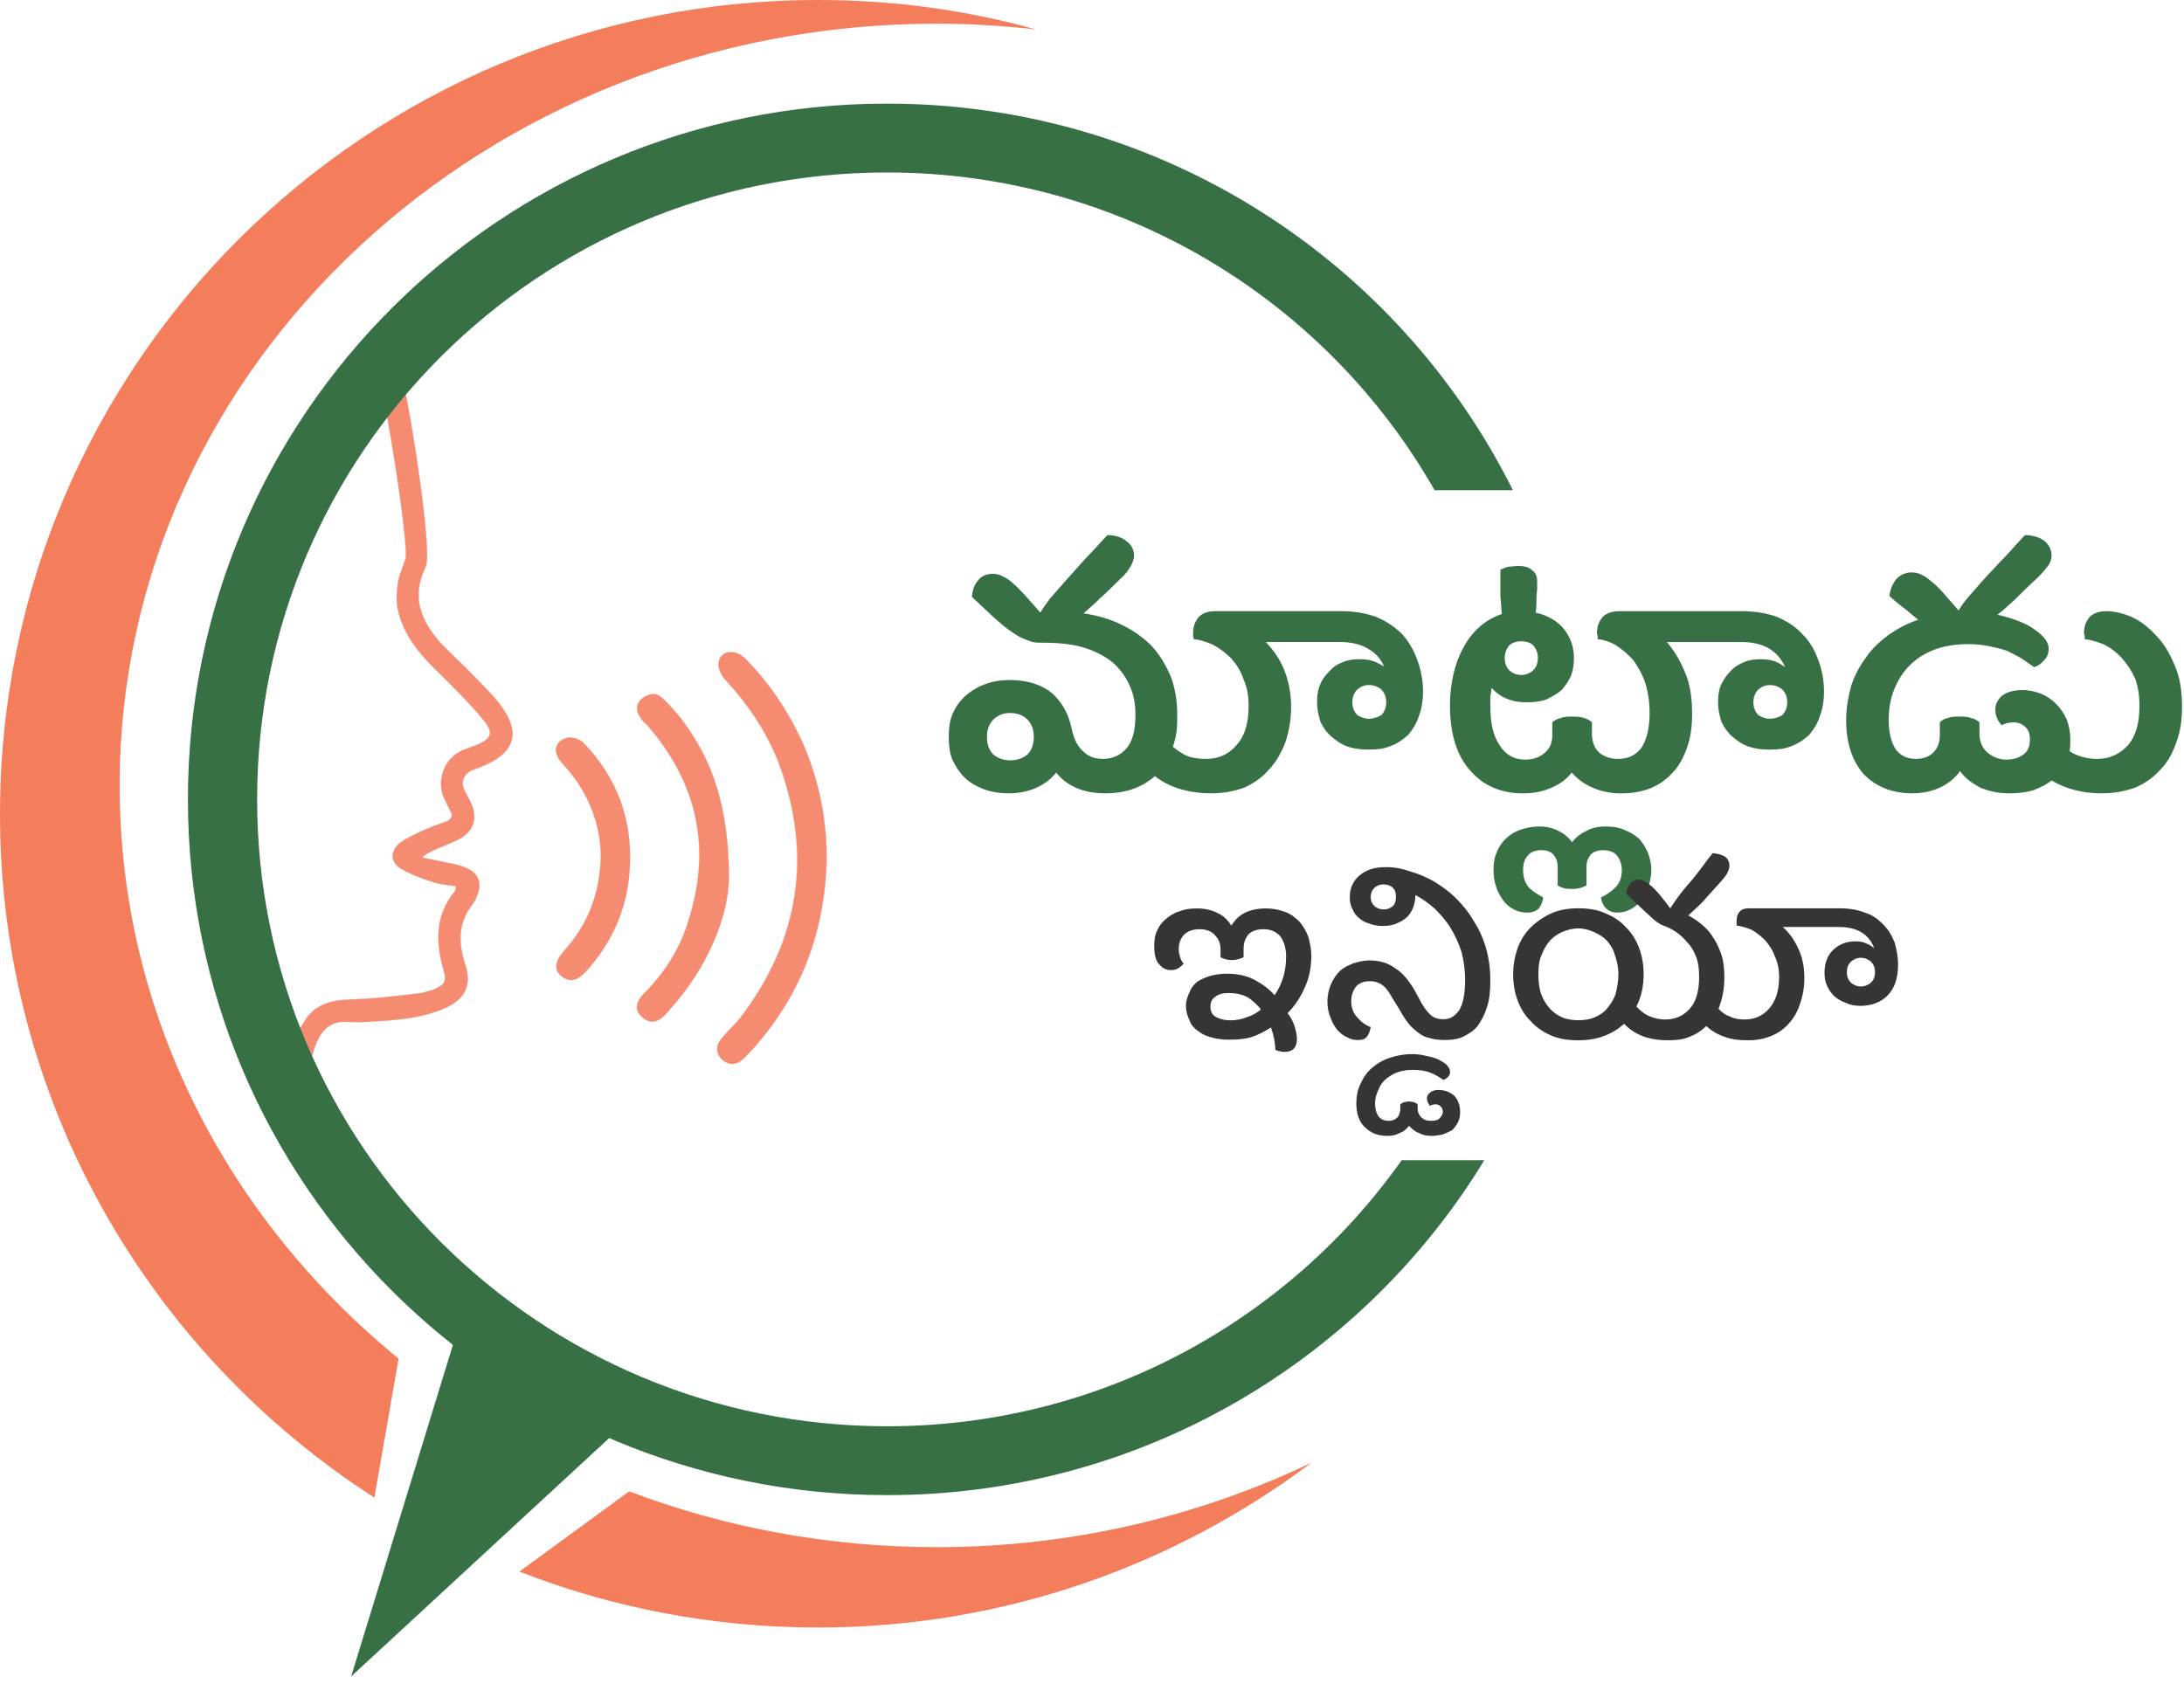 <svg width="133" height="103" viewBox="0 0 133 103" fill="none" xmlns="http://www.w3.org/2000/svg">
<path fill-rule="evenodd" clip-rule="evenodd" d="M24.381 22.609C24.776 23.614 26.4 33.619 25.917 34.536C25.039 36.327 25.61 37.769 26.795 39.123C27.497 39.866 28.287 40.565 29.033 41.352C29.472 41.832 29.999 42.313 30.394 42.837C31.755 44.584 31.404 45.851 29.341 46.681C29.121 46.769 28.902 46.856 28.682 46.944C28.243 47.162 28.068 47.599 28.243 48.036C28.375 48.342 28.551 48.604 28.682 48.91C29.077 49.783 28.902 50.526 28.068 51.05C27.673 51.269 27.19 51.443 26.795 51.618C26.4 51.793 26.049 51.924 25.698 52.23C26.049 52.317 26.4 52.361 26.751 52.448C27.278 52.579 27.848 52.623 28.331 52.842C29.165 53.147 29.384 53.846 29.033 54.589C28.989 54.764 28.902 54.895 28.814 55.026C27.892 56.162 27.892 57.429 28.331 58.739C28.726 59.963 28.375 60.793 27.19 61.361C25.654 62.06 23.986 62.147 22.362 62.234C21.879 62.278 21.352 62.234 20.87 62.234C19.86 62.278 19.421 63.064 19.158 63.807C18.807 64.899 18.543 66.035 18.28 67.171C18.148 67.564 18.105 67.957 17.534 67.914C17.051 67.826 16.832 67.477 16.963 66.909C17.227 65.817 17.49 64.725 17.797 63.632C17.929 63.152 18.236 62.715 18.5 62.278C19.114 61.186 20.123 60.924 21.308 60.88C22.757 60.836 24.205 60.662 25.654 60.487C25.873 60.443 26.093 60.356 26.312 60.312C27.146 59.963 27.234 59.788 26.971 58.914C26.532 57.341 26.532 55.769 27.629 54.37C27.673 54.327 27.717 54.239 27.761 54.152C27.761 54.152 27.761 54.108 27.761 53.977C27.278 53.89 26.795 53.89 26.356 53.715C25.654 53.497 24.951 53.235 24.381 52.885C23.766 52.492 23.766 51.837 24.337 51.356C24.732 51.05 25.259 50.832 25.698 50.613C26.18 50.395 26.663 50.22 27.146 50.045C27.497 49.914 27.629 49.696 27.409 49.346C27.278 49.128 27.19 48.91 27.102 48.735C26.532 47.686 26.971 46.114 28.331 45.633C28.551 45.546 28.814 45.458 29.033 45.371C29.955 44.978 30.087 44.628 29.428 43.842C28.682 42.924 27.804 42.05 26.927 41.177C25.698 39.997 24.556 38.774 24.205 37.026C24.118 36.502 24.162 35.934 24.249 35.41C24.337 34.929 24.556 34.492 24.688 34.056C24.951 33.357 23.415 23.745 23.064 23.046L24.381 22.609Z" fill="#F58B71" stroke="#F58B71" stroke-width="0.014"/>
<path fill-rule="evenodd" clip-rule="evenodd" d="M50.341 52.261C50.253 56.761 48.761 60.693 45.732 64.013C45.556 64.188 45.425 64.362 45.205 64.537C44.81 64.887 44.371 64.887 43.976 64.537C43.581 64.144 43.581 63.663 43.932 63.27C44.284 62.833 44.723 62.44 45.074 62.003C48.717 57.241 49.507 51.999 47.4 46.407C46.654 44.528 45.556 42.912 44.196 41.426C43.932 41.164 43.713 40.684 43.757 40.378C43.845 39.635 44.723 39.504 45.337 40.072C46.873 41.601 48.014 43.349 48.892 45.271C49.858 47.499 50.341 49.858 50.341 52.261Z" fill="#F58B71"/>
<path fill-rule="evenodd" clip-rule="evenodd" d="M50.341 52.261C50.253 56.761 48.761 60.693 45.732 64.013C45.556 64.188 45.425 64.362 45.205 64.537C44.81 64.887 44.371 64.887 43.976 64.537C43.581 64.144 43.581 63.663 43.932 63.27C44.284 62.833 44.723 62.44 45.074 62.003C48.717 57.241 49.507 51.999 47.4 46.407C46.654 44.528 45.556 42.912 44.196 41.426C43.932 41.164 43.713 40.684 43.757 40.378C43.845 39.635 44.723 39.504 45.337 40.072C46.873 41.601 48.014 43.349 48.892 45.271C49.858 47.499 50.341 49.858 50.341 52.261Z" stroke="#F58B71" stroke-width="0.014"/>
<path fill-rule="evenodd" clip-rule="evenodd" d="M44.389 53.532C44.345 55.76 43.16 58.862 40.789 61.483C40.702 61.614 40.614 61.702 40.482 61.833C40.043 62.27 39.56 62.401 39.078 61.92C38.595 61.483 38.77 61.003 39.166 60.566C40.394 59.343 41.36 57.901 41.887 56.197C43.335 51.785 42.545 47.765 39.429 44.183C39.297 44.052 39.122 43.921 39.034 43.746C38.727 43.353 38.683 42.916 39.078 42.566C39.429 42.261 39.912 42.129 40.35 42.523C40.745 42.916 41.141 43.353 41.492 43.79C43.379 46.28 44.389 49.12 44.389 53.532Z" fill="#F58B71"/>
<path fill-rule="evenodd" clip-rule="evenodd" d="M44.389 53.532C44.345 55.76 43.16 58.862 40.789 61.483C40.702 61.614 40.614 61.702 40.482 61.833C40.043 62.27 39.56 62.401 39.078 61.92C38.595 61.483 38.77 61.003 39.166 60.566C40.394 59.343 41.36 57.901 41.887 56.197C43.335 51.785 42.545 47.765 39.429 44.183C39.297 44.052 39.122 43.921 39.034 43.746C38.727 43.353 38.683 42.916 39.078 42.566C39.429 42.261 39.912 42.129 40.35 42.523C40.745 42.916 41.141 43.353 41.492 43.79C43.379 46.28 44.389 49.12 44.389 53.532Z" stroke="#F58B71" stroke-width="0.014"/>
<path fill-rule="evenodd" clip-rule="evenodd" d="M36.592 52.109C36.548 50.012 35.758 48.133 34.265 46.517C33.651 45.861 33.739 45.162 34.529 44.944C34.836 44.856 35.319 45.031 35.538 45.25C37.601 47.39 38.523 49.968 38.347 52.895C38.215 55.298 37.294 57.395 35.67 59.186C35.231 59.623 34.792 59.929 34.178 59.448C33.739 59.099 33.782 58.531 34.353 57.919C35.801 56.303 36.548 54.424 36.592 52.109Z" fill="#F58B71"/>
<path fill-rule="evenodd" clip-rule="evenodd" d="M36.592 52.109C36.548 50.012 35.758 48.133 34.265 46.517C33.651 45.861 33.739 45.162 34.529 44.944C34.836 44.856 35.319 45.031 35.538 45.25C37.601 47.39 38.523 49.968 38.347 52.895C38.215 55.298 37.294 57.395 35.67 59.186C35.231 59.623 34.792 59.929 34.178 59.448C33.739 59.099 33.782 58.531 34.353 57.919C35.801 56.303 36.548 54.424 36.592 52.109Z" stroke="#F58B71" stroke-width="0.014"/>
<path fill-rule="evenodd" clip-rule="evenodd" d="M38.318 90.835C44.1 93.027 50.426 94.235 57.059 94.235C65.266 94.235 73.035 92.356 79.882 89.08C71.499 95.371 61.097 99.128 49.817 99.128C43.398 99.128 37.264 97.921 31.63 95.722L38.318 90.835ZM24.272 82.749C13.856 74.241 7.286 61.749 7.286 47.838C7.286 22.237 29.539 1.442 57.059 1.442C59.078 1.442 61.097 1.573 63.072 1.791C58.858 0.612 54.381 0 49.817 0C22.297 0 0 22.194 0 49.586C0 67.037 9.079 82.389 22.8 91.216L24.272 82.749Z" fill="#F47D5C"/>
<path d="M28.276 79.651L21.385 102.107L39.731 85.156L28.276 79.651Z" fill="#377044"/>
<path fill-rule="evenodd" clip-rule="evenodd" d="M15.658 48.688C15.658 69.789 32.819 86.871 54.019 86.871C66.969 86.871 78.422 80.47 85.359 70.665H90.392C82.931 82.898 69.43 91.065 54.019 91.065C30.493 91.065 11.444 72.105 11.444 48.688C11.444 25.271 30.493 6.311 54.019 6.311C70.718 6.311 85.174 15.899 92.133 29.86H87.364C80.776 18.299 68.309 10.505 54.019 10.505C32.819 10.505 15.658 27.587 15.658 48.688Z" fill="#377044"/>
<path d="M77.089 39.102C77.528 39.583 77.923 40.107 78.187 40.762C78.45 41.418 78.626 42.16 78.626 43.034C78.626 43.821 78.494 44.563 78.275 45.219C78.011 45.874 77.704 46.442 77.265 46.879C76.87 47.359 76.343 47.709 75.773 47.971C75.158 48.189 74.5 48.32 73.754 48.32C73.095 48.32 72.481 48.233 71.866 48.058C71.296 47.884 70.769 47.621 70.33 47.272C69.54 47.971 68.531 48.32 67.302 48.32C66.599 48.32 65.985 48.189 65.502 47.971C65.019 47.752 64.624 47.447 64.317 47.053C64.01 47.447 63.615 47.752 63.132 47.971C62.649 48.189 62.079 48.32 61.42 48.32C60.85 48.32 60.367 48.233 59.884 48.058C59.445 47.884 59.05 47.665 58.743 47.359C58.436 47.053 58.172 46.66 57.997 46.267C57.821 45.83 57.777 45.393 57.777 44.869C57.777 44.389 57.821 43.952 57.997 43.515C58.172 43.078 58.436 42.728 58.743 42.423C59.094 42.117 59.489 41.855 59.972 41.68C60.411 41.505 60.937 41.418 61.508 41.418C62.605 41.418 63.483 41.724 64.098 42.248C64.712 42.816 65.107 43.559 65.283 44.476C65.414 45.044 65.634 45.481 65.985 45.786C66.292 46.092 66.687 46.223 67.17 46.223C67.74 46.223 68.223 46.005 68.575 45.612C68.969 45.175 69.145 44.476 69.145 43.559C69.145 42.903 69.057 42.335 68.794 41.767C68.575 41.243 68.223 40.762 67.784 40.369C67.302 39.976 66.731 39.67 66.029 39.452C65.326 39.233 64.493 39.146 63.483 39.146H63.264C63.044 39.146 62.781 39.102 62.517 38.971C62.254 38.884 61.991 38.753 61.684 38.534C61.332 38.316 60.981 38.01 60.586 37.661C60.191 37.311 59.708 36.831 59.182 36.35C59.226 35.957 59.313 35.651 59.533 35.389C59.752 35.083 60.06 34.952 60.455 34.952C60.674 34.952 60.894 34.996 61.113 35.127C61.288 35.214 61.508 35.345 61.727 35.564C61.947 35.738 62.166 36 62.43 36.263C62.693 36.568 63 36.918 63.351 37.311C63.483 37.093 63.659 36.831 63.922 36.481C64.185 36.175 64.493 35.826 64.8 35.476C65.151 35.083 65.502 34.69 65.853 34.297C66.204 33.903 66.599 33.51 66.951 33.117L67.433 32.593C67.916 32.593 68.311 32.724 68.575 32.942C68.882 33.161 69.057 33.467 69.057 33.816C69.057 34.078 68.969 34.297 68.838 34.515C68.706 34.733 68.531 34.996 68.223 35.258C67.784 35.695 67.389 36.088 66.994 36.437C66.643 36.787 66.292 37.093 65.985 37.355C66.819 37.486 67.609 37.704 68.311 38.054C69.013 38.403 69.584 38.797 70.111 39.321C70.637 39.889 70.989 40.5 71.296 41.199C71.559 41.898 71.691 42.685 71.691 43.559C71.691 43.908 71.691 44.258 71.647 44.563C71.603 44.913 71.515 45.219 71.427 45.481C71.691 45.699 71.998 45.918 72.305 46.049C72.656 46.18 73.051 46.223 73.446 46.223C74.193 46.223 74.807 45.961 75.29 45.393C75.817 44.825 76.036 44.039 76.036 42.99C76.036 42.379 75.948 41.855 75.729 41.374C75.553 40.85 75.29 40.457 74.983 40.107C74.632 39.758 74.28 39.495 73.885 39.277C73.49 39.102 73.095 38.971 72.7 38.928C72.7 38.84 72.656 38.797 72.656 38.709C72.656 38.665 72.656 38.578 72.656 38.534C72.656 38.141 72.788 37.835 73.007 37.573C73.227 37.355 73.534 37.224 74.017 37.224H81.698C82.488 37.224 83.19 37.355 83.805 37.573C84.419 37.835 84.946 38.185 85.385 38.622C85.78 39.059 86.087 39.583 86.307 40.194C86.526 40.762 86.658 41.418 86.658 42.117C86.658 42.685 86.57 43.209 86.394 43.646C86.263 44.083 85.999 44.476 85.736 44.782C85.429 45.044 85.078 45.306 84.683 45.437C84.288 45.612 83.849 45.656 83.366 45.656C82.927 45.656 82.488 45.612 82.093 45.481C81.698 45.35 81.391 45.131 81.084 44.869C80.82 44.651 80.601 44.345 80.425 43.995C80.293 43.602 80.206 43.209 80.206 42.772C80.206 42.379 80.25 42.029 80.381 41.724C80.513 41.374 80.732 41.112 80.952 40.894C81.171 40.631 81.435 40.457 81.786 40.325C82.093 40.194 82.444 40.151 82.795 40.151C83.146 40.151 83.41 40.194 83.673 40.282C83.892 40.369 84.112 40.5 84.288 40.588C84.068 40.107 83.761 39.758 83.278 39.495C82.839 39.233 82.269 39.102 81.566 39.102H77.089ZM60.103 44.869C60.103 45.35 60.235 45.699 60.498 45.961C60.762 46.18 61.113 46.311 61.508 46.311C61.947 46.311 62.298 46.18 62.561 45.961C62.825 45.699 62.956 45.35 62.956 44.869C62.956 44.432 62.825 44.083 62.561 43.821C62.298 43.559 61.947 43.427 61.508 43.427C61.113 43.427 60.762 43.559 60.498 43.821C60.235 44.083 60.103 44.432 60.103 44.869ZM82.356 42.772C82.356 43.122 82.488 43.384 82.664 43.559C82.883 43.69 83.103 43.777 83.366 43.777C83.629 43.777 83.892 43.69 84.112 43.559C84.288 43.384 84.419 43.122 84.419 42.772C84.419 42.423 84.288 42.16 84.112 41.986C83.892 41.811 83.629 41.724 83.366 41.724C83.103 41.724 82.883 41.811 82.664 41.986C82.488 42.16 82.356 42.423 82.356 42.772Z" fill="#377044"/>
<path d="M98.7 48.322C98.042 48.322 97.471 48.191 96.988 47.972C96.462 47.754 96.067 47.448 95.716 47.055C95.408 47.448 95.013 47.754 94.487 47.972C94.004 48.191 93.433 48.322 92.775 48.322C91.37 48.322 90.317 47.841 89.527 46.924C88.693 46.006 88.298 44.652 88.298 42.904C88.298 42.249 88.386 41.638 88.517 41.026C88.649 40.458 88.868 39.89 89.132 39.409C89.395 38.929 89.702 38.536 90.097 38.186C90.492 37.837 90.931 37.575 91.458 37.4C91.414 37.05 91.414 36.657 91.37 36.308C91.37 35.914 91.37 35.608 91.37 35.39V34.691C91.502 34.647 91.677 34.56 91.853 34.516C92.029 34.516 92.248 34.473 92.468 34.473C92.862 34.473 93.126 34.56 93.302 34.735C93.521 34.866 93.609 35.128 93.609 35.39V35.783C93.609 36.002 93.565 36.22 93.565 36.482C93.565 36.701 93.565 37.007 93.521 37.312C94.267 37.487 94.882 37.837 95.277 38.361C95.672 38.885 95.847 39.453 95.847 40.065C95.847 40.458 95.803 40.807 95.672 41.157C95.54 41.463 95.32 41.769 95.101 42.031C94.838 42.249 94.53 42.424 94.179 42.599C93.828 42.73 93.433 42.773 92.994 42.773C92.555 42.773 92.16 42.73 91.765 42.555C91.414 42.424 91.107 42.205 90.844 41.9C90.8 42.074 90.8 42.249 90.756 42.424C90.756 42.599 90.756 42.817 90.756 42.992C90.756 44.04 90.931 44.827 91.326 45.395C91.677 45.963 92.204 46.268 92.862 46.268C93.345 46.268 93.74 46.137 94.048 45.875C94.355 45.613 94.53 45.264 94.53 44.827V43.997C94.662 43.866 94.838 43.778 95.057 43.734C95.233 43.647 95.496 43.647 95.716 43.647C95.979 43.647 96.242 43.647 96.462 43.734C96.637 43.778 96.813 43.866 96.944 43.997V44.827C96.988 45.264 97.12 45.613 97.427 45.875C97.734 46.094 98.086 46.225 98.525 46.225C99.139 46.225 99.622 46.006 99.973 45.526C100.28 45.045 100.456 44.346 100.456 43.429C100.456 42.773 100.368 42.162 100.192 41.594C100.017 41.069 99.754 40.633 99.49 40.239C99.183 39.89 98.832 39.584 98.437 39.322C98.086 39.104 97.691 38.972 97.296 38.929C97.296 38.842 97.296 38.798 97.296 38.71C97.252 38.667 97.252 38.579 97.252 38.536C97.252 38.142 97.383 37.837 97.603 37.575C97.822 37.356 98.173 37.225 98.612 37.225H106.074C106.908 37.225 107.61 37.356 108.225 37.575C108.839 37.837 109.366 38.186 109.761 38.623C110.2 39.06 110.507 39.584 110.726 40.196C110.946 40.764 111.077 41.419 111.077 42.118C111.077 42.686 110.99 43.21 110.814 43.647C110.682 44.084 110.419 44.477 110.156 44.783C109.848 45.045 109.497 45.307 109.102 45.438C108.707 45.613 108.268 45.657 107.786 45.657C107.303 45.657 106.908 45.613 106.513 45.482C106.118 45.351 105.81 45.133 105.503 44.87C105.24 44.652 105.02 44.346 104.845 43.997C104.713 43.603 104.625 43.21 104.625 42.773C104.625 42.38 104.669 42.031 104.801 41.725C104.977 41.375 105.152 41.113 105.372 40.895C105.591 40.633 105.898 40.458 106.206 40.327C106.513 40.196 106.864 40.152 107.215 40.152C107.566 40.152 107.829 40.196 108.093 40.283C108.312 40.37 108.532 40.502 108.707 40.633C108.268 39.628 107.391 39.104 106.03 39.104H101.509C101.948 39.628 102.299 40.196 102.606 40.938C102.914 41.638 103.045 42.468 103.045 43.472C103.045 44.259 102.958 44.914 102.738 45.526C102.519 46.137 102.255 46.662 101.86 47.055C101.465 47.492 101.026 47.797 100.5 48.016C99.929 48.234 99.359 48.322 98.7 48.322ZM92.643 41.113C92.95 41.113 93.214 40.982 93.389 40.807C93.565 40.633 93.653 40.37 93.653 40.065C93.653 39.803 93.565 39.541 93.389 39.322C93.214 39.147 92.95 39.06 92.643 39.06C92.336 39.06 92.073 39.147 91.897 39.322C91.721 39.541 91.634 39.803 91.634 40.065C91.634 40.37 91.721 40.633 91.897 40.807C92.073 40.982 92.336 41.113 92.643 41.113ZM106.776 42.773C106.776 43.123 106.908 43.385 107.083 43.56C107.303 43.691 107.522 43.778 107.786 43.778C108.049 43.778 108.312 43.691 108.532 43.56C108.707 43.385 108.839 43.123 108.839 42.773C108.839 42.424 108.707 42.162 108.532 41.987C108.312 41.812 108.049 41.725 107.786 41.725C107.522 41.725 107.303 41.812 107.083 41.987C106.908 42.162 106.776 42.424 106.776 42.773Z" fill="#377044"/>
<path d="M94.858 52.787C94.858 52.481 94.771 52.263 94.595 52.045C94.419 51.87 94.2 51.782 93.893 51.782C93.542 51.782 93.234 51.87 93.059 52.088C92.839 52.307 92.752 52.613 92.752 53.006C92.752 53.443 92.883 53.792 93.103 54.054C93.366 54.316 93.673 54.491 93.981 54.666C93.937 54.928 93.849 55.147 93.717 55.321C93.542 55.496 93.322 55.583 93.015 55.583C92.752 55.583 92.488 55.54 92.225 55.409C91.962 55.278 91.742 55.103 91.567 54.884C91.391 54.622 91.215 54.36 91.128 54.054C90.996 53.705 90.952 53.355 90.952 52.962C90.952 52.613 90.996 52.263 91.128 51.957C91.259 51.608 91.435 51.346 91.654 51.127C91.918 50.865 92.181 50.69 92.532 50.559C92.883 50.428 93.278 50.341 93.761 50.341C94.156 50.341 94.551 50.428 94.902 50.603C95.253 50.778 95.517 50.996 95.736 51.302C95.956 50.996 96.263 50.778 96.614 50.603C96.921 50.428 97.316 50.341 97.755 50.341C98.194 50.341 98.589 50.385 98.94 50.559C99.291 50.69 99.555 50.865 99.818 51.084C100.038 51.346 100.213 51.608 100.345 51.914C100.476 52.263 100.564 52.613 100.564 52.962C100.564 53.355 100.476 53.705 100.389 54.054C100.257 54.36 100.081 54.622 99.906 54.884C99.73 55.103 99.511 55.278 99.248 55.409C98.984 55.54 98.765 55.583 98.457 55.583C98.194 55.583 97.975 55.496 97.799 55.321C97.624 55.147 97.536 54.928 97.492 54.666C97.843 54.491 98.106 54.316 98.37 54.054C98.633 53.792 98.765 53.443 98.765 53.006C98.765 52.613 98.633 52.307 98.457 52.088C98.238 51.87 97.975 51.782 97.58 51.782C97.316 51.782 97.053 51.87 96.877 52.045C96.702 52.263 96.614 52.481 96.614 52.787V53.923C96.395 54.054 96.131 54.142 95.736 54.142C95.561 54.142 95.385 54.142 95.253 54.098C95.078 54.054 94.99 54.011 94.858 53.923V52.787Z" fill="#377044"/>
<path d="M127.7 46.223C128.446 46.223 129.06 45.961 129.587 45.393C130.07 44.825 130.289 44.039 130.289 42.99C130.289 42.379 130.202 41.811 130.026 41.33C129.806 40.85 129.543 40.457 129.236 40.107C128.929 39.758 128.578 39.495 128.183 39.277C127.744 39.102 127.349 38.971 126.954 38.928C126.954 38.84 126.954 38.797 126.954 38.709C126.91 38.665 126.91 38.578 126.91 38.534C126.91 38.141 127.041 37.835 127.261 37.573C127.48 37.355 127.831 37.224 128.27 37.224C128.753 37.224 129.28 37.355 129.806 37.573C130.377 37.835 130.86 38.228 131.299 38.709C131.782 39.19 132.133 39.801 132.44 40.544C132.747 41.243 132.879 42.073 132.879 43.034C132.879 43.821 132.791 44.563 132.528 45.219C132.308 45.874 132.001 46.442 131.562 46.879C131.123 47.359 130.64 47.709 130.026 47.971C129.411 48.189 128.753 48.32 128.007 48.32C126.822 48.32 125.812 48.058 124.935 47.534C124.627 47.796 124.232 47.971 123.793 48.146C123.311 48.277 122.828 48.32 122.345 48.32C121.687 48.32 121.116 48.189 120.589 47.971C120.107 47.709 119.668 47.403 119.36 46.966C119.053 47.403 118.614 47.752 118.131 47.971C117.649 48.189 117.078 48.32 116.464 48.32C115.235 48.32 114.269 47.927 113.523 47.185C112.821 46.398 112.426 45.306 112.426 43.864C112.426 43.122 112.557 42.423 112.733 41.767C112.952 41.112 113.259 40.544 113.654 40.02C114.006 39.495 114.488 39.059 115.015 38.665C115.586 38.272 116.156 37.966 116.815 37.748C116.595 37.573 116.332 37.355 116.025 37.093C115.717 36.874 115.41 36.612 115.059 36.306C115.103 35.913 115.235 35.607 115.454 35.301C115.673 35.039 116.025 34.864 116.42 34.864C116.639 34.864 116.859 34.908 117.078 35.039C117.297 35.127 117.473 35.301 117.692 35.476C117.912 35.651 118.175 35.913 118.395 36.175C118.658 36.481 118.965 36.831 119.273 37.18C119.404 36.962 119.58 36.699 119.843 36.394C120.107 36.088 120.37 35.782 120.721 35.389C121.028 35.039 121.379 34.69 121.73 34.297C122.126 33.903 122.477 33.51 122.828 33.117L123.311 32.593C123.793 32.593 124.188 32.724 124.496 32.942C124.759 33.161 124.935 33.467 124.935 33.816C124.935 34.078 124.847 34.297 124.715 34.471C124.583 34.646 124.364 34.908 124.101 35.17C123.574 35.651 123.135 36.088 122.74 36.481C122.345 36.831 121.994 37.18 121.643 37.442C122.608 37.661 123.398 37.966 123.925 38.36C124.496 38.753 124.759 39.146 124.759 39.495C124.759 39.801 124.671 40.02 124.496 40.194C124.32 40.413 124.145 40.544 123.881 40.631C123.662 40.5 123.442 40.325 123.179 40.151C122.916 39.976 122.608 39.845 122.301 39.67C121.95 39.539 121.599 39.452 121.16 39.364C120.765 39.277 120.326 39.233 119.843 39.233C119.185 39.233 118.57 39.321 118 39.495C117.385 39.714 116.902 39.976 116.464 40.369C116.025 40.762 115.673 41.243 115.41 41.855C115.147 42.423 115.015 43.122 115.015 43.864C115.015 44.651 115.191 45.262 115.454 45.656C115.761 46.049 116.156 46.223 116.683 46.223C117.122 46.223 117.473 46.092 117.736 45.83C118 45.568 118.131 45.219 118.131 44.782V43.995C118.263 43.864 118.395 43.777 118.614 43.733C118.834 43.646 119.053 43.646 119.316 43.646C119.58 43.646 119.843 43.646 120.019 43.733C120.238 43.777 120.414 43.864 120.545 43.995V44.694C120.545 45.175 120.721 45.568 121.028 45.83C121.335 46.092 121.73 46.267 122.169 46.267C122.652 46.267 123.003 46.136 123.267 45.918C123.53 45.699 123.618 45.393 123.618 45.044C123.618 44.694 123.53 44.432 123.311 44.258C123.135 44.083 122.872 43.995 122.608 43.995C122.477 43.995 122.345 44.039 122.213 44.039C122.082 44.083 121.994 44.126 121.906 44.17C121.643 43.908 121.511 43.602 121.511 43.209C121.511 42.903 121.643 42.641 121.906 42.379C122.213 42.16 122.608 42.029 123.179 42.029C123.574 42.029 123.925 42.117 124.276 42.248C124.627 42.379 124.935 42.597 125.198 42.859C125.461 43.122 125.681 43.427 125.856 43.821C125.988 44.17 126.076 44.563 126.076 45.044C126.076 45.306 126.076 45.524 126.032 45.743C126.251 45.918 126.515 46.005 126.778 46.092C127.085 46.18 127.392 46.223 127.7 46.223Z" fill="#377044"/>
<path d="M79.857 58.214C79.857 58.913 79.725 59.568 79.462 60.136C79.199 60.747 78.848 61.272 78.409 61.709C78.628 61.971 78.76 62.276 78.848 62.539C78.935 62.844 78.979 63.063 78.979 63.281C78.979 63.806 78.716 64.068 78.233 64.068C78.145 64.068 78.058 64.068 77.926 64.024C77.838 64.024 77.75 63.98 77.663 63.937C77.663 63.543 77.575 63.063 77.399 62.582C77.048 62.801 76.653 63.019 76.258 63.15C75.863 63.281 75.38 63.325 74.853 63.325C74.459 63.325 74.107 63.281 73.8 63.194C73.449 63.106 73.186 62.975 72.966 62.801C72.703 62.626 72.527 62.407 72.439 62.145C72.308 61.883 72.22 61.578 72.22 61.272C72.22 60.966 72.308 60.704 72.439 60.442C72.527 60.179 72.703 59.961 72.922 59.786C73.142 59.655 73.405 59.524 73.712 59.437C74.02 59.349 74.371 59.306 74.722 59.306C75.38 59.306 75.951 59.437 76.434 59.699C76.916 59.961 77.311 60.267 77.619 60.616C78.102 59.917 78.321 59.131 78.321 58.257C78.321 57.733 78.189 57.34 77.97 57.034C77.706 56.728 77.355 56.597 76.96 56.597C76.565 56.597 76.258 56.684 76.039 56.903C75.819 57.165 75.731 57.427 75.731 57.82V58.301C75.556 58.388 75.292 58.476 75.029 58.476C74.722 58.476 74.459 58.388 74.327 58.301V57.82C74.327 57.427 74.195 57.165 73.932 56.903C73.712 56.684 73.405 56.597 73.054 56.597C72.615 56.597 72.308 56.728 72.088 56.947C71.869 57.209 71.781 57.471 71.781 57.82C71.781 57.995 71.825 58.17 71.869 58.301C71.913 58.476 72.001 58.607 72.088 58.694C72.001 58.781 71.913 58.869 71.781 58.956C71.649 59.044 71.518 59.087 71.342 59.087C71.035 59.087 70.816 59 70.596 58.738C70.377 58.519 70.289 58.126 70.289 57.602C70.289 57.252 70.333 56.947 70.464 56.684C70.596 56.379 70.772 56.16 71.035 55.942C71.254 55.767 71.518 55.592 71.825 55.505C72.176 55.374 72.483 55.33 72.878 55.33C73.361 55.33 73.756 55.417 74.107 55.592C74.502 55.767 74.766 56.029 74.985 56.379C75.205 56.029 75.468 55.767 75.819 55.592C76.17 55.417 76.609 55.33 77.092 55.33C77.531 55.33 77.926 55.417 78.277 55.548C78.628 55.68 78.891 55.898 79.155 56.16C79.374 56.422 79.55 56.728 79.682 57.078C79.769 57.427 79.857 57.82 79.857 58.214ZM74.941 62.145C75.336 62.145 75.687 62.058 75.995 61.927C76.302 61.84 76.565 61.665 76.785 61.49C76.565 61.184 76.302 60.966 75.995 60.747C75.644 60.573 75.292 60.485 74.853 60.485C74.502 60.485 74.239 60.529 74.02 60.704C73.8 60.835 73.712 61.053 73.712 61.315C73.712 61.578 73.8 61.796 74.02 61.927C74.239 62.058 74.546 62.145 74.941 62.145Z" fill="#373435"/>
<path d="M83.428 59.763C83.077 59.763 82.814 59.85 82.594 60.069C82.418 60.287 82.287 60.593 82.287 60.986C82.287 61.379 82.418 61.729 82.638 61.947C82.857 62.209 83.121 62.428 83.472 62.559C83.428 62.777 83.384 62.952 83.252 63.127C83.121 63.301 82.945 63.345 82.682 63.345C82.462 63.345 82.243 63.301 82.023 63.17C81.804 63.083 81.585 62.908 81.409 62.69C81.233 62.471 81.102 62.209 81.014 61.947C80.882 61.641 80.838 61.336 80.838 60.986C80.838 60.593 80.926 60.243 81.058 59.938C81.189 59.632 81.365 59.37 81.585 59.151C81.804 58.933 82.111 58.802 82.418 58.671C82.726 58.583 83.033 58.496 83.384 58.496C84.042 58.496 84.569 58.671 84.964 58.976C85.403 59.239 85.754 59.675 86.105 60.243L86.413 60.811C86.632 61.248 86.852 61.554 87.071 61.772C87.29 61.991 87.554 62.078 87.905 62.078C88.3 62.078 88.607 61.904 88.871 61.51C89.09 61.161 89.222 60.549 89.222 59.675C89.222 59.064 89.134 58.496 89.002 57.972C88.827 57.447 88.607 56.967 88.344 56.53C88.08 56.093 87.729 55.7 87.378 55.35C87.027 55.044 86.632 54.739 86.193 54.52C86.193 54.782 86.149 55.044 86.061 55.263C85.974 55.481 85.886 55.656 85.71 55.831C85.535 56.006 85.315 56.137 85.096 56.224C84.832 56.355 84.525 56.399 84.218 56.399C83.911 56.399 83.647 56.355 83.428 56.268C83.165 56.18 82.945 56.093 82.77 55.918C82.594 55.787 82.462 55.612 82.375 55.394C82.243 55.176 82.199 54.913 82.199 54.651C82.199 54.127 82.375 53.69 82.77 53.341C83.165 52.991 83.691 52.816 84.35 52.816H84.438C84.92 52.816 85.403 52.904 85.886 53.078C86.369 53.21 86.852 53.428 87.334 53.69C87.817 53.996 88.256 54.302 88.651 54.695C89.09 55.132 89.441 55.569 89.748 56.093C90.056 56.574 90.319 57.142 90.495 57.753C90.67 58.365 90.758 59.02 90.758 59.719C90.758 60.331 90.714 60.899 90.538 61.379C90.407 61.816 90.187 62.209 89.968 62.515C89.704 62.821 89.397 62.996 89.046 63.17C88.739 63.301 88.344 63.345 87.993 63.345C87.598 63.345 87.29 63.301 87.027 63.214C86.764 63.17 86.544 63.039 86.325 62.865C86.105 62.69 85.886 62.515 85.71 62.253C85.535 62.035 85.359 61.729 85.184 61.423L84.832 60.855C84.613 60.462 84.438 60.2 84.218 60.025C83.999 59.85 83.735 59.763 83.428 59.763ZM84.262 55.394C84.481 55.394 84.701 55.307 84.832 55.176C84.964 55.044 85.008 54.87 85.008 54.651C85.008 54.389 84.964 54.214 84.832 54.083C84.701 53.952 84.481 53.865 84.262 53.865C84.042 53.865 83.823 53.952 83.691 54.083C83.56 54.214 83.472 54.389 83.472 54.651C83.472 54.87 83.56 55.044 83.691 55.176C83.823 55.307 84.042 55.394 84.262 55.394Z" fill="#373435"/>
<path d="M87.207 69.184C86.899 69.184 86.636 69.141 86.417 69.01C86.153 68.922 85.978 68.748 85.802 68.573C85.67 68.748 85.495 68.922 85.231 69.01C85.012 69.141 84.749 69.184 84.485 69.184C83.915 69.184 83.476 69.01 83.125 68.66C82.774 68.355 82.598 67.83 82.598 67.219C82.598 66.738 82.686 66.345 82.861 65.995C83.037 65.602 83.256 65.296 83.564 65.034C83.871 64.772 84.222 64.554 84.661 64.422C85.056 64.291 85.495 64.204 85.978 64.204C86.329 64.204 86.636 64.248 86.943 64.335C87.207 64.379 87.47 64.466 87.645 64.554C87.865 64.685 88.04 64.772 88.128 64.903C88.26 65.034 88.304 65.165 88.304 65.296C88.304 65.427 88.26 65.515 88.172 65.602C88.084 65.689 87.997 65.733 87.909 65.777C87.689 65.646 87.47 65.471 87.119 65.34C86.812 65.209 86.417 65.165 86.022 65.165C85.714 65.165 85.407 65.209 85.144 65.296C84.88 65.384 84.661 65.515 84.442 65.689C84.222 65.864 84.046 66.083 83.959 66.345C83.827 66.607 83.739 66.869 83.739 67.219C83.739 67.568 83.827 67.83 83.959 68.005C84.09 68.18 84.31 68.267 84.573 68.267C84.749 68.267 84.924 68.223 85.056 68.092C85.188 68.005 85.231 67.83 85.275 67.612V67.262C85.319 67.219 85.407 67.175 85.495 67.131C85.583 67.131 85.67 67.088 85.802 67.088C85.934 67.088 86.022 67.131 86.109 67.131C86.197 67.175 86.285 67.219 86.329 67.262V67.481C86.329 67.743 86.417 67.918 86.548 68.049C86.724 68.223 86.899 68.267 87.163 68.267C87.382 68.267 87.558 68.223 87.645 68.136C87.777 68.005 87.865 67.874 87.865 67.743C87.865 67.568 87.821 67.481 87.733 67.393C87.645 67.306 87.558 67.262 87.426 67.262C87.294 67.262 87.163 67.306 87.075 67.35C86.987 67.219 86.899 67.088 86.899 66.913C86.899 66.782 86.943 66.651 87.075 66.563C87.207 66.432 87.382 66.388 87.602 66.388C87.997 66.388 88.304 66.52 88.567 66.738C88.787 67 88.918 67.306 88.918 67.743C88.918 67.961 88.874 68.18 88.787 68.355C88.699 68.529 88.567 68.704 88.436 68.835C88.26 68.922 88.084 69.01 87.865 69.097C87.645 69.141 87.426 69.184 87.207 69.184Z" fill="#373435"/>
<path d="M108.564 56.459C108.959 56.808 109.266 57.245 109.485 57.726C109.749 58.25 109.88 58.862 109.88 59.561C109.88 60.129 109.792 60.653 109.617 61.133C109.485 61.57 109.266 61.964 108.959 62.313C108.651 62.663 108.3 62.925 107.861 63.099C107.422 63.274 106.983 63.361 106.457 63.361C105.93 63.361 105.447 63.318 105.008 63.143C104.613 63.012 104.218 62.794 103.911 62.488C103.604 62.794 103.253 63.012 102.902 63.143C102.507 63.318 102.068 63.361 101.585 63.361C100.444 63.361 99.566 63.056 98.907 62.357C98.556 62.663 98.161 62.925 97.678 63.099C97.24 63.274 96.713 63.361 96.098 63.361C95.484 63.361 94.913 63.274 94.43 63.056C93.948 62.837 93.553 62.575 93.202 62.182C92.85 61.833 92.587 61.396 92.412 60.915C92.236 60.434 92.148 59.91 92.148 59.342C92.148 58.774 92.236 58.294 92.412 57.77C92.587 57.289 92.85 56.852 93.202 56.502C93.553 56.153 93.992 55.847 94.474 55.629C94.957 55.41 95.528 55.323 96.098 55.323C96.757 55.323 97.284 55.41 97.766 55.629C98.293 55.847 98.688 56.109 99.039 56.502C99.39 56.852 99.654 57.289 99.829 57.77C100.005 58.25 100.093 58.774 100.093 59.342C100.093 60.041 99.961 60.697 99.654 61.308C99.873 61.527 100.093 61.745 100.4 61.876C100.707 62.007 101.014 62.095 101.409 62.095C102.024 62.095 102.507 61.876 102.902 61.439C103.297 61.002 103.472 60.347 103.472 59.517C103.472 59.036 103.428 58.643 103.297 58.294C103.165 57.944 102.989 57.638 102.77 57.42C102.55 57.158 102.331 56.939 102.068 56.765C101.804 56.59 101.541 56.459 101.278 56.371C101.058 56.284 100.795 56.109 100.444 55.76C100.093 55.454 99.654 55.017 99.039 54.449C99.039 54.231 99.127 54.012 99.259 53.838C99.39 53.663 99.566 53.575 99.785 53.575C99.961 53.575 100.049 53.619 100.18 53.706C100.312 53.75 100.444 53.881 100.619 54.012C100.751 54.143 100.926 54.318 101.102 54.537C101.278 54.755 101.497 55.017 101.716 55.323C101.936 54.974 102.243 54.537 102.638 54.056C103.077 53.575 103.516 53.008 103.955 52.396L104.306 51.959C104.613 52.003 104.833 52.046 105.052 52.177C105.228 52.309 105.316 52.483 105.316 52.745C105.316 52.876 105.272 53.008 105.184 53.182C105.096 53.357 104.964 53.488 104.789 53.706C104.35 54.187 103.955 54.624 103.648 54.974C103.34 55.279 103.033 55.541 102.814 55.76C103.077 55.891 103.34 56.066 103.604 56.284C103.867 56.502 104.131 56.765 104.306 57.071C104.526 57.376 104.701 57.77 104.833 58.163C104.964 58.556 105.008 59.036 105.008 59.561C105.008 60.26 104.877 60.871 104.657 61.439C104.833 61.658 105.096 61.833 105.359 61.92C105.623 62.051 105.93 62.095 106.237 62.095C106.852 62.095 107.335 61.876 107.73 61.439C108.125 61.002 108.344 60.347 108.344 59.517C108.344 59.036 108.256 58.6 108.081 58.25C107.949 57.857 107.73 57.551 107.51 57.289C107.247 57.027 106.983 56.808 106.676 56.634C106.369 56.502 106.062 56.415 105.754 56.371C105.754 56.328 105.754 56.284 105.754 56.24C105.754 56.197 105.754 56.153 105.754 56.109C105.754 55.891 105.798 55.672 105.93 55.541C106.062 55.367 106.281 55.323 106.545 55.323H112.031C112.602 55.323 113.128 55.41 113.567 55.585C114.006 55.716 114.357 55.978 114.664 56.284C114.972 56.59 115.191 56.939 115.367 57.376C115.498 57.813 115.586 58.25 115.586 58.774C115.586 59.604 115.367 60.216 114.928 60.653C114.533 61.046 113.962 61.264 113.304 61.264C112.997 61.264 112.689 61.221 112.426 61.09C112.163 61.002 111.943 60.871 111.724 60.697C111.548 60.522 111.373 60.303 111.285 60.085C111.153 59.823 111.109 59.561 111.109 59.255C111.109 58.949 111.153 58.687 111.241 58.468C111.329 58.206 111.46 58.032 111.636 57.857C111.811 57.682 112.031 57.551 112.25 57.464C112.47 57.376 112.733 57.333 112.997 57.333C113.26 57.333 113.479 57.376 113.655 57.464C113.874 57.551 114.006 57.638 114.138 57.77C113.83 56.896 113.084 56.459 111.987 56.459H108.564ZM98.556 59.342C98.556 58.905 98.469 58.512 98.337 58.163C98.249 57.813 98.073 57.551 97.854 57.289C97.635 57.071 97.371 56.896 97.064 56.765C96.757 56.634 96.45 56.546 96.098 56.546C95.791 56.546 95.44 56.634 95.133 56.765C94.826 56.896 94.606 57.071 94.387 57.289C94.167 57.551 93.992 57.857 93.86 58.206C93.728 58.512 93.684 58.905 93.684 59.342C93.684 59.779 93.728 60.216 93.86 60.566C93.992 60.915 94.167 61.177 94.387 61.439C94.606 61.658 94.826 61.833 95.133 61.964C95.44 62.095 95.791 62.138 96.098 62.138C96.493 62.138 96.801 62.095 97.108 61.964C97.415 61.833 97.678 61.658 97.854 61.439C98.073 61.177 98.249 60.915 98.381 60.566C98.469 60.216 98.556 59.779 98.556 59.342ZM112.47 59.211C112.47 59.517 112.558 59.692 112.733 59.867C112.909 59.998 113.084 60.085 113.304 60.085C113.567 60.085 113.743 59.998 113.918 59.867C114.094 59.692 114.182 59.517 114.182 59.211C114.182 58.905 114.094 58.731 113.918 58.556C113.743 58.425 113.567 58.337 113.304 58.337C113.084 58.337 112.909 58.425 112.733 58.556C112.558 58.731 112.47 58.905 112.47 59.211Z" fill="#373435"/>
</svg>
